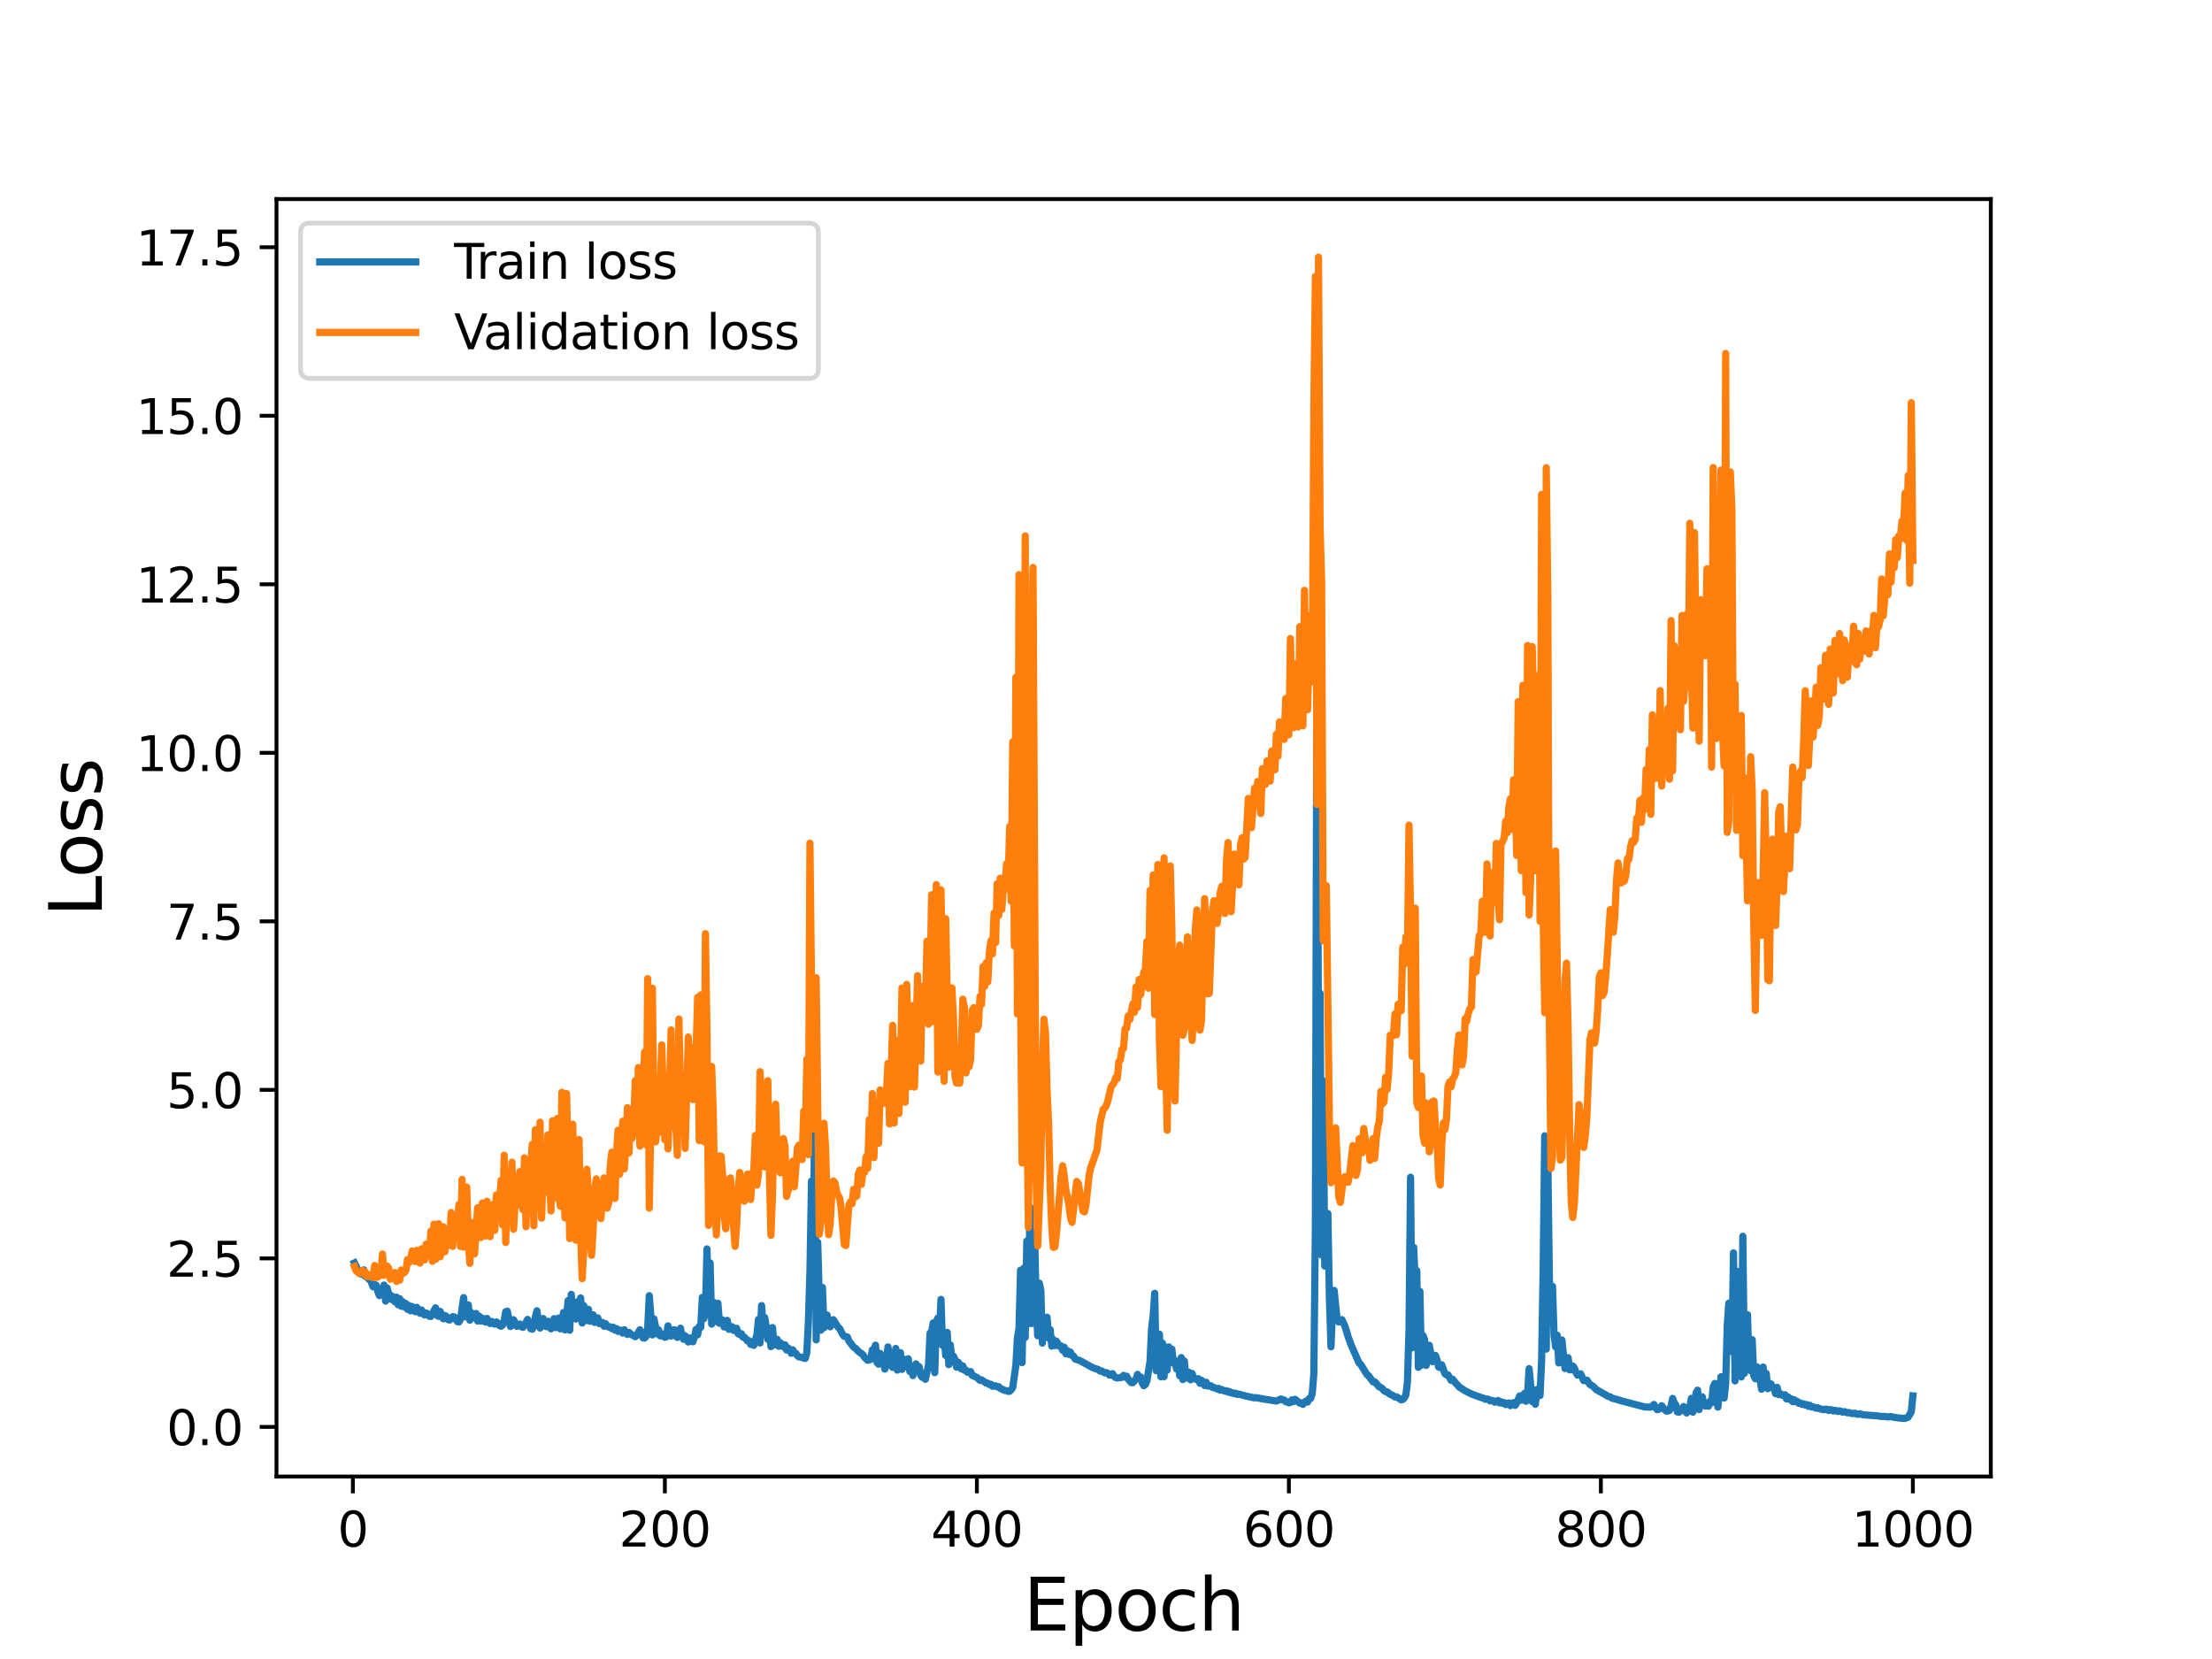 <?xml version="1.0" encoding="utf-8" standalone="no"?>
<!DOCTYPE svg PUBLIC "-//W3C//DTD SVG 1.1//EN"
  "http://www.w3.org/Graphics/SVG/1.1/DTD/svg11.dtd">
<svg height="345.6pt" version="1.1" viewBox="0 0 460.8 345.6" width="460.8pt" xmlns="http://www.w3.org/2000/svg" xmlns:xlink="http://www.w3.org/1999/xlink">
 <defs>
  <style type="text/css">*{stroke-linecap:butt;stroke-linejoin:round;}</style>
 </defs>
 <g id="figure_1">
  <g id="patch_1">
   <path d="M 0 345.6 
L 460.8 345.6 
L 460.8 0 
L 0 0 
z
" style="fill:#ffffff;"/>
  </g>
  <g id="axes_1">
   <g id="patch_2">
    <path d="M 57.6 307.584 
L 414.72 307.584 
L 414.72 41.472 
L 57.6 41.472 
z
" style="fill:#ffffff;"/>
   </g>
   <g id="matplotlib.axis_1">
    <g id="xtick_1">
     <g id="line2d_1">
      <defs>
       <path d="M 0 0 
L 0 3.5 
" id="m5b0c943688" style="stroke:#000000;stroke-width:0.8;"/>
      </defs>
      <g>
       <use style="stroke:#000000;stroke-width:0.8;" x="73.508" xlink:href="#m5b0c943688" y="307.584"/>
      </g>
     </g>
     <g id="text_1">
      <!-- 0 -->
      <g transform="translate(70.326 322.182)scale(0.1 -0.1)">
       <defs>
        <path d="M 2034 4250 
Q 1547 4250 1301 3770 
Q 1056 3291 1056 2328 
Q 1056 1369 1301 889 
Q 1547 409 2034 409 
Q 2525 409 2770 889 
Q 3016 1369 3016 2328 
Q 3016 3291 2770 3770 
Q 2525 4250 2034 4250 
z
M 2034 4750 
Q 2819 4750 3233 4129 
Q 3647 3509 3647 2328 
Q 3647 1150 3233 529 
Q 2819 -91 2034 -91 
Q 1250 -91 836 529 
Q 422 1150 422 2328 
Q 422 3509 836 4129 
Q 1250 4750 2034 4750 
z
" id="DejaVuSans-30" transform="scale(0.016)"/>
       </defs>
       <use xlink:href="#DejaVuSans-30"/>
      </g>
     </g>
    </g>
    <g id="xtick_2">
     <g id="line2d_2">
      <g>
       <use style="stroke:#000000;stroke-width:0.8;" x="138.504" xlink:href="#m5b0c943688" y="307.584"/>
      </g>
     </g>
     <g id="text_2">
      <!-- 200 -->
      <g transform="translate(128.96 322.182)scale(0.1 -0.1)">
       <defs>
        <path d="M 1228 531 
L 3431 531 
L 3431 0 
L 469 0 
L 469 531 
Q 828 903 1448 1529 
Q 2069 2156 2228 2338 
Q 2531 2678 2651 2914 
Q 2772 3150 2772 3378 
Q 2772 3750 2511 3984 
Q 2250 4219 1831 4219 
Q 1534 4219 1204 4116 
Q 875 4013 500 3803 
L 500 4441 
Q 881 4594 1212 4672 
Q 1544 4750 1819 4750 
Q 2544 4750 2975 4387 
Q 3406 4025 3406 3419 
Q 3406 3131 3298 2873 
Q 3191 2616 2906 2266 
Q 2828 2175 2409 1742 
Q 1991 1309 1228 531 
z
" id="DejaVuSans-32" transform="scale(0.016)"/>
       </defs>
       <use xlink:href="#DejaVuSans-32"/>
       <use x="63.623" xlink:href="#DejaVuSans-30"/>
       <use x="127.246" xlink:href="#DejaVuSans-30"/>
      </g>
     </g>
    </g>
    <g id="xtick_3">
     <g id="line2d_3">
      <g>
       <use style="stroke:#000000;stroke-width:0.8;" x="203.5" xlink:href="#m5b0c943688" y="307.584"/>
      </g>
     </g>
     <g id="text_3">
      <!-- 400 -->
      <g transform="translate(193.956 322.182)scale(0.1 -0.1)">
       <defs>
        <path d="M 2419 4116 
L 825 1625 
L 2419 1625 
L 2419 4116 
z
M 2253 4666 
L 3047 4666 
L 3047 1625 
L 3713 1625 
L 3713 1100 
L 3047 1100 
L 3047 0 
L 2419 0 
L 2419 1100 
L 313 1100 
L 313 1709 
L 2253 4666 
z
" id="DejaVuSans-34" transform="scale(0.016)"/>
       </defs>
       <use xlink:href="#DejaVuSans-34"/>
       <use x="63.623" xlink:href="#DejaVuSans-30"/>
       <use x="127.246" xlink:href="#DejaVuSans-30"/>
      </g>
     </g>
    </g>
    <g id="xtick_4">
     <g id="line2d_4">
      <g>
       <use style="stroke:#000000;stroke-width:0.8;" x="268.495" xlink:href="#m5b0c943688" y="307.584"/>
      </g>
     </g>
     <g id="text_4">
      <!-- 600 -->
      <g transform="translate(258.952 322.182)scale(0.1 -0.1)">
       <defs>
        <path d="M 2113 2584 
Q 1688 2584 1439 2293 
Q 1191 2003 1191 1497 
Q 1191 994 1439 701 
Q 1688 409 2113 409 
Q 2538 409 2786 701 
Q 3034 994 3034 1497 
Q 3034 2003 2786 2293 
Q 2538 2584 2113 2584 
z
M 3366 4563 
L 3366 3988 
Q 3128 4100 2886 4159 
Q 2644 4219 2406 4219 
Q 1781 4219 1451 3797 
Q 1122 3375 1075 2522 
Q 1259 2794 1537 2939 
Q 1816 3084 2150 3084 
Q 2853 3084 3261 2657 
Q 3669 2231 3669 1497 
Q 3669 778 3244 343 
Q 2819 -91 2113 -91 
Q 1303 -91 875 529 
Q 447 1150 447 2328 
Q 447 3434 972 4092 
Q 1497 4750 2381 4750 
Q 2619 4750 2861 4703 
Q 3103 4656 3366 4563 
z
" id="DejaVuSans-36" transform="scale(0.016)"/>
       </defs>
       <use xlink:href="#DejaVuSans-36"/>
       <use x="63.623" xlink:href="#DejaVuSans-30"/>
       <use x="127.246" xlink:href="#DejaVuSans-30"/>
      </g>
     </g>
    </g>
    <g id="xtick_5">
     <g id="line2d_5">
      <g>
       <use style="stroke:#000000;stroke-width:0.8;" x="333.491" xlink:href="#m5b0c943688" y="307.584"/>
      </g>
     </g>
     <g id="text_5">
      <!-- 800 -->
      <g transform="translate(323.948 322.182)scale(0.1 -0.1)">
       <defs>
        <path d="M 2034 2216 
Q 1584 2216 1326 1975 
Q 1069 1734 1069 1313 
Q 1069 891 1326 650 
Q 1584 409 2034 409 
Q 2484 409 2743 651 
Q 3003 894 3003 1313 
Q 3003 1734 2745 1975 
Q 2488 2216 2034 2216 
z
M 1403 2484 
Q 997 2584 770 2862 
Q 544 3141 544 3541 
Q 544 4100 942 4425 
Q 1341 4750 2034 4750 
Q 2731 4750 3128 4425 
Q 3525 4100 3525 3541 
Q 3525 3141 3298 2862 
Q 3072 2584 2669 2484 
Q 3125 2378 3379 2068 
Q 3634 1759 3634 1313 
Q 3634 634 3220 271 
Q 2806 -91 2034 -91 
Q 1263 -91 848 271 
Q 434 634 434 1313 
Q 434 1759 690 2068 
Q 947 2378 1403 2484 
z
M 1172 3481 
Q 1172 3119 1398 2916 
Q 1625 2713 2034 2713 
Q 2441 2713 2670 2916 
Q 2900 3119 2900 3481 
Q 2900 3844 2670 4047 
Q 2441 4250 2034 4250 
Q 1625 4250 1398 4047 
Q 1172 3844 1172 3481 
z
" id="DejaVuSans-38" transform="scale(0.016)"/>
       </defs>
       <use xlink:href="#DejaVuSans-38"/>
       <use x="63.623" xlink:href="#DejaVuSans-30"/>
       <use x="127.246" xlink:href="#DejaVuSans-30"/>
      </g>
     </g>
    </g>
    <g id="xtick_6">
     <g id="line2d_6">
      <g>
       <use style="stroke:#000000;stroke-width:0.8;" x="398.487" xlink:href="#m5b0c943688" y="307.584"/>
      </g>
     </g>
     <g id="text_6">
      <!-- 1000 -->
      <g transform="translate(385.762 322.182)scale(0.1 -0.1)">
       <defs>
        <path d="M 794 531 
L 1825 531 
L 1825 4091 
L 703 3866 
L 703 4441 
L 1819 4666 
L 2450 4666 
L 2450 531 
L 3481 531 
L 3481 0 
L 794 0 
L 794 531 
z
" id="DejaVuSans-31" transform="scale(0.016)"/>
       </defs>
       <use xlink:href="#DejaVuSans-31"/>
       <use x="63.623" xlink:href="#DejaVuSans-30"/>
       <use x="127.246" xlink:href="#DejaVuSans-30"/>
       <use x="190.869" xlink:href="#DejaVuSans-30"/>
      </g>
     </g>
    </g>
    <g id="text_7">
     <!-- Epoch -->
     <g transform="translate(213.194 339.66)scale(0.15 -0.15)">
      <defs>
       <path d="M 628 4666 
L 3578 4666 
L 3578 4134 
L 1259 4134 
L 1259 2753 
L 3481 2753 
L 3481 2222 
L 1259 2222 
L 1259 531 
L 3634 531 
L 3634 0 
L 628 0 
L 628 4666 
z
" id="DejaVuSans-45" transform="scale(0.016)"/>
       <path d="M 1159 525 
L 1159 -1331 
L 581 -1331 
L 581 3500 
L 1159 3500 
L 1159 2969 
Q 1341 3281 1617 3432 
Q 1894 3584 2278 3584 
Q 2916 3584 3314 3078 
Q 3713 2572 3713 1747 
Q 3713 922 3314 415 
Q 2916 -91 2278 -91 
Q 1894 -91 1617 61 
Q 1341 213 1159 525 
z
M 3116 1747 
Q 3116 2381 2855 2742 
Q 2594 3103 2138 3103 
Q 1681 3103 1420 2742 
Q 1159 2381 1159 1747 
Q 1159 1113 1420 752 
Q 1681 391 2138 391 
Q 2594 391 2855 752 
Q 3116 1113 3116 1747 
z
" id="DejaVuSans-70" transform="scale(0.016)"/>
       <path d="M 1959 3097 
Q 1497 3097 1228 2736 
Q 959 2375 959 1747 
Q 959 1119 1226 758 
Q 1494 397 1959 397 
Q 2419 397 2687 759 
Q 2956 1122 2956 1747 
Q 2956 2369 2687 2733 
Q 2419 3097 1959 3097 
z
M 1959 3584 
Q 2709 3584 3137 3096 
Q 3566 2609 3566 1747 
Q 3566 888 3137 398 
Q 2709 -91 1959 -91 
Q 1206 -91 779 398 
Q 353 888 353 1747 
Q 353 2609 779 3096 
Q 1206 3584 1959 3584 
z
" id="DejaVuSans-6f" transform="scale(0.016)"/>
       <path d="M 3122 3366 
L 3122 2828 
Q 2878 2963 2633 3030 
Q 2388 3097 2138 3097 
Q 1578 3097 1268 2742 
Q 959 2388 959 1747 
Q 959 1106 1268 751 
Q 1578 397 2138 397 
Q 2388 397 2633 464 
Q 2878 531 3122 666 
L 3122 134 
Q 2881 22 2623 -34 
Q 2366 -91 2075 -91 
Q 1284 -91 818 406 
Q 353 903 353 1747 
Q 353 2603 823 3093 
Q 1294 3584 2113 3584 
Q 2378 3584 2631 3529 
Q 2884 3475 3122 3366 
z
" id="DejaVuSans-63" transform="scale(0.016)"/>
       <path d="M 3513 2113 
L 3513 0 
L 2938 0 
L 2938 2094 
Q 2938 2591 2744 2837 
Q 2550 3084 2163 3084 
Q 1697 3084 1428 2787 
Q 1159 2491 1159 1978 
L 1159 0 
L 581 0 
L 581 4863 
L 1159 4863 
L 1159 2956 
Q 1366 3272 1645 3428 
Q 1925 3584 2291 3584 
Q 2894 3584 3203 3211 
Q 3513 2838 3513 2113 
z
" id="DejaVuSans-68" transform="scale(0.016)"/>
      </defs>
      <use xlink:href="#DejaVuSans-45"/>
      <use x="63.184" xlink:href="#DejaVuSans-70"/>
      <use x="126.66" xlink:href="#DejaVuSans-6f"/>
      <use x="187.842" xlink:href="#DejaVuSans-63"/>
      <use x="242.822" xlink:href="#DejaVuSans-68"/>
     </g>
    </g>
   </g>
   <g id="matplotlib.axis_2">
    <g id="ytick_1">
     <g id="line2d_7">
      <defs>
       <path d="M 0 0 
L -3.5 0 
" id="me8da4067ff" style="stroke:#000000;stroke-width:0.8;"/>
      </defs>
      <g>
       <use style="stroke:#000000;stroke-width:0.8;" x="57.6" xlink:href="#me8da4067ff" y="297.253"/>
      </g>
     </g>
     <g id="text_8">
      <!-- 0.0 -->
      <g transform="translate(34.697 301.052)scale(0.1 -0.1)">
       <defs>
        <path d="M 684 794 
L 1344 794 
L 1344 0 
L 684 0 
L 684 794 
z
" id="DejaVuSans-2e" transform="scale(0.016)"/>
       </defs>
       <use xlink:href="#DejaVuSans-30"/>
       <use x="63.623" xlink:href="#DejaVuSans-2e"/>
       <use x="95.41" xlink:href="#DejaVuSans-30"/>
      </g>
     </g>
    </g>
    <g id="ytick_2">
     <g id="line2d_8">
      <g>
       <use style="stroke:#000000;stroke-width:0.8;" x="57.6" xlink:href="#me8da4067ff" y="262.146"/>
      </g>
     </g>
     <g id="text_9">
      <!-- 2.5 -->
      <g transform="translate(34.697 265.946)scale(0.1 -0.1)">
       <defs>
        <path d="M 691 4666 
L 3169 4666 
L 3169 4134 
L 1269 4134 
L 1269 2991 
Q 1406 3038 1543 3061 
Q 1681 3084 1819 3084 
Q 2600 3084 3056 2656 
Q 3513 2228 3513 1497 
Q 3513 744 3044 326 
Q 2575 -91 1722 -91 
Q 1428 -91 1123 -41 
Q 819 9 494 109 
L 494 744 
Q 775 591 1075 516 
Q 1375 441 1709 441 
Q 2250 441 2565 725 
Q 2881 1009 2881 1497 
Q 2881 1984 2565 2268 
Q 2250 2553 1709 2553 
Q 1456 2553 1204 2497 
Q 953 2441 691 2322 
L 691 4666 
z
" id="DejaVuSans-35" transform="scale(0.016)"/>
       </defs>
       <use xlink:href="#DejaVuSans-32"/>
       <use x="63.623" xlink:href="#DejaVuSans-2e"/>
       <use x="95.41" xlink:href="#DejaVuSans-35"/>
      </g>
     </g>
    </g>
    <g id="ytick_3">
     <g id="line2d_9">
      <g>
       <use style="stroke:#000000;stroke-width:0.8;" x="57.6" xlink:href="#me8da4067ff" y="227.04"/>
      </g>
     </g>
     <g id="text_10">
      <!-- 5.0 -->
      <g transform="translate(34.697 230.839)scale(0.1 -0.1)">
       <use xlink:href="#DejaVuSans-35"/>
       <use x="63.623" xlink:href="#DejaVuSans-2e"/>
       <use x="95.41" xlink:href="#DejaVuSans-30"/>
      </g>
     </g>
    </g>
    <g id="ytick_4">
     <g id="line2d_10">
      <g>
       <use style="stroke:#000000;stroke-width:0.8;" x="57.6" xlink:href="#me8da4067ff" y="191.933"/>
      </g>
     </g>
     <g id="text_11">
      <!-- 7.5 -->
      <g transform="translate(34.697 195.732)scale(0.1 -0.1)">
       <defs>
        <path d="M 525 4666 
L 3525 4666 
L 3525 4397 
L 1831 0 
L 1172 0 
L 2766 4134 
L 525 4134 
L 525 4666 
z
" id="DejaVuSans-37" transform="scale(0.016)"/>
       </defs>
       <use xlink:href="#DejaVuSans-37"/>
       <use x="63.623" xlink:href="#DejaVuSans-2e"/>
       <use x="95.41" xlink:href="#DejaVuSans-35"/>
      </g>
     </g>
    </g>
    <g id="ytick_5">
     <g id="line2d_11">
      <g>
       <use style="stroke:#000000;stroke-width:0.8;" x="57.6" xlink:href="#me8da4067ff" y="156.826"/>
      </g>
     </g>
     <g id="text_12">
      <!-- 10.0 -->
      <g transform="translate(28.334 160.626)scale(0.1 -0.1)">
       <use xlink:href="#DejaVuSans-31"/>
       <use x="63.623" xlink:href="#DejaVuSans-30"/>
       <use x="127.246" xlink:href="#DejaVuSans-2e"/>
       <use x="159.033" xlink:href="#DejaVuSans-30"/>
      </g>
     </g>
    </g>
    <g id="ytick_6">
     <g id="line2d_12">
      <g>
       <use style="stroke:#000000;stroke-width:0.8;" x="57.6" xlink:href="#me8da4067ff" y="121.72"/>
      </g>
     </g>
     <g id="text_13">
      <!-- 12.5 -->
      <g transform="translate(28.334 125.519)scale(0.1 -0.1)">
       <use xlink:href="#DejaVuSans-31"/>
       <use x="63.623" xlink:href="#DejaVuSans-32"/>
       <use x="127.246" xlink:href="#DejaVuSans-2e"/>
       <use x="159.033" xlink:href="#DejaVuSans-35"/>
      </g>
     </g>
    </g>
    <g id="ytick_7">
     <g id="line2d_13">
      <g>
       <use style="stroke:#000000;stroke-width:0.8;" x="57.6" xlink:href="#me8da4067ff" y="86.613"/>
      </g>
     </g>
     <g id="text_14">
      <!-- 15.0 -->
      <g transform="translate(28.334 90.412)scale(0.1 -0.1)">
       <use xlink:href="#DejaVuSans-31"/>
       <use x="63.623" xlink:href="#DejaVuSans-35"/>
       <use x="127.246" xlink:href="#DejaVuSans-2e"/>
       <use x="159.033" xlink:href="#DejaVuSans-30"/>
      </g>
     </g>
    </g>
    <g id="ytick_8">
     <g id="line2d_14">
      <g>
       <use style="stroke:#000000;stroke-width:0.8;" x="57.6" xlink:href="#me8da4067ff" y="51.506"/>
      </g>
     </g>
     <g id="text_15">
      <!-- 17.5 -->
      <g transform="translate(28.334 55.306)scale(0.1 -0.1)">
       <use xlink:href="#DejaVuSans-31"/>
       <use x="63.623" xlink:href="#DejaVuSans-37"/>
       <use x="127.246" xlink:href="#DejaVuSans-2e"/>
       <use x="159.033" xlink:href="#DejaVuSans-35"/>
      </g>
     </g>
    </g>
    <g id="text_16">
     <!-- Loss -->
     <g transform="translate(21.215 190.979)rotate(-90)scale(0.15 -0.15)">
      <defs>
       <path d="M 628 4666 
L 1259 4666 
L 1259 531 
L 3531 531 
L 3531 0 
L 628 0 
L 628 4666 
z
" id="DejaVuSans-4c" transform="scale(0.016)"/>
       <path d="M 2834 3397 
L 2834 2853 
Q 2591 2978 2328 3040 
Q 2066 3103 1784 3103 
Q 1356 3103 1142 2972 
Q 928 2841 928 2578 
Q 928 2378 1081 2264 
Q 1234 2150 1697 2047 
L 1894 2003 
Q 2506 1872 2764 1633 
Q 3022 1394 3022 966 
Q 3022 478 2636 193 
Q 2250 -91 1575 -91 
Q 1294 -91 989 -36 
Q 684 19 347 128 
L 347 722 
Q 666 556 975 473 
Q 1284 391 1588 391 
Q 1994 391 2212 530 
Q 2431 669 2431 922 
Q 2431 1156 2273 1281 
Q 2116 1406 1581 1522 
L 1381 1569 
Q 847 1681 609 1914 
Q 372 2147 372 2553 
Q 372 3047 722 3315 
Q 1072 3584 1716 3584 
Q 2034 3584 2315 3537 
Q 2597 3491 2834 3397 
z
" id="DejaVuSans-73" transform="scale(0.016)"/>
      </defs>
      <use xlink:href="#DejaVuSans-4c"/>
      <use x="53.963" xlink:href="#DejaVuSans-6f"/>
      <use x="115.145" xlink:href="#DejaVuSans-73"/>
      <use x="167.244" xlink:href="#DejaVuSans-73"/>
     </g>
    </g>
   </g>
   <g id="line2d_15">
    <path clip-path="url(#p4fc98dcde6)" d="M 73.833 263.09 
L 74.808 265.069 
L 75.133 265.366 
L 75.458 265.463 
L 75.783 264.54 
L 76.108 265.897 
L 76.433 265.753 
L 76.758 266.429 
L 77.083 266.487 
L 77.732 268.065 
L 78.057 267.583 
L 78.382 267.737 
L 78.707 269.048 
L 79.032 269.893 
L 79.357 269.622 
L 79.682 268.911 
L 80.007 267.703 
L 80.332 271.041 
L 80.657 268.321 
L 80.982 269.659 
L 81.307 269.758 
L 81.632 270.717 
L 81.957 270.143 
L 82.282 271.206 
L 82.607 270.221 
L 82.932 271.797 
L 83.257 270.552 
L 83.582 272.112 
L 83.907 271.174 
L 84.232 272.262 
L 84.557 271.565 
L 84.882 272.749 
L 85.207 271.977 
L 85.532 273.064 
L 85.857 272.174 
L 86.507 273.251 
L 86.832 272.343 
L 87.157 273.164 
L 87.482 273.578 
L 87.807 272.894 
L 88.132 273.63 
L 88.457 273.942 
L 88.782 273.506 
L 89.107 273.73 
L 89.432 274.203 
L 89.757 274.247 
L 90.732 272.448 
L 91.057 274.023 
L 91.382 274.219 
L 91.707 273.188 
L 92.032 274.135 
L 92.357 274.727 
L 92.682 274.039 
L 93.007 274.269 
L 93.331 274.899 
L 93.656 274.984 
L 94.306 274.288 
L 94.631 274.327 
L 95.281 275.315 
L 95.606 275.39 
L 95.931 274.816 
L 96.581 270.32 
L 96.906 274.321 
L 97.231 274.199 
L 97.556 271.842 
L 97.881 275.021 
L 98.206 273.485 
L 98.531 273.704 
L 98.856 274.533 
L 99.181 273.626 
L 99.506 275.2 
L 99.831 274.193 
L 100.156 275.213 
L 100.481 274.61 
L 100.806 274.784 
L 101.131 275.42 
L 101.456 274.659 
L 101.781 275.312 
L 102.106 275.714 
L 102.431 275.275 
L 102.756 275.711 
L 103.081 275.846 
L 103.406 275.385 
L 103.731 275.65 
L 104.056 276.13 
L 104.381 276.279 
L 104.706 276.045 
L 105.031 275.053 
L 105.356 273.244 
L 105.681 273.143 
L 106.331 276.336 
L 106.656 275.342 
L 106.981 274.926 
L 107.306 275.49 
L 107.631 276.292 
L 107.956 275.938 
L 108.281 275.823 
L 108.606 276.379 
L 108.931 276.513 
L 109.255 276.079 
L 109.905 274.859 
L 110.555 276.803 
L 110.88 276.9 
L 111.205 276.295 
L 111.53 274.319 
L 111.855 273.063 
L 112.18 275.709 
L 112.505 276.657 
L 112.83 274.738 
L 113.155 274.668 
L 113.48 275.927 
L 113.805 276.377 
L 114.13 275.231 
L 114.78 276.821 
L 115.43 274.697 
L 115.755 276.566 
L 116.08 276.346 
L 116.405 274.566 
L 116.73 276.819 
L 117.055 275.884 
L 117.38 273.427 
L 117.705 277.05 
L 118.355 270.92 
L 118.68 277.116 
L 119.005 269.64 
L 119.33 273.775 
L 119.655 272.048 
L 119.98 274.771 
L 120.305 271.175 
L 120.63 274.354 
L 120.955 270.384 
L 121.28 275.614 
L 121.605 271.982 
L 121.93 274.56 
L 122.255 275.098 
L 122.58 272.752 
L 122.905 275.248 
L 123.23 275.067 
L 123.555 273.882 
L 123.88 275.489 
L 124.205 275.175 
L 124.53 274.536 
L 124.855 275.731 
L 125.504 275.492 
L 125.829 276.269 
L 126.154 275.738 
L 126.479 276.31 
L 126.804 276.452 
L 127.129 276.401 
L 127.454 276.788 
L 127.779 276.502 
L 128.104 277.086 
L 128.429 276.778 
L 128.754 277.354 
L 129.079 277.079 
L 129.404 277.138 
L 129.729 277.707 
L 130.054 277.011 
L 130.704 277.99 
L 131.029 277.567 
L 131.679 278.095 
L 132.329 278.463 
L 132.654 278.137 
L 133.304 277.013 
L 133.954 278.702 
L 134.279 278.742 
L 134.604 278.398 
L 134.929 276.567 
L 135.254 269.911 
L 135.904 278.094 
L 136.229 274.76 
L 136.879 277.876 
L 137.204 277.031 
L 137.529 278.282 
L 137.854 278.294 
L 138.179 277.897 
L 138.504 278.586 
L 138.829 278.478 
L 139.154 276.209 
L 139.804 278.325 
L 140.129 277.115 
L 140.454 277.003 
L 140.779 278.322 
L 141.103 278.615 
L 141.753 276.691 
L 142.078 278.276 
L 142.403 279.001 
L 142.728 278.272 
L 143.378 279.563 
L 143.703 278.71 
L 144.353 279.513 
L 144.678 278.476 
L 145.003 276.935 
L 145.328 278.063 
L 145.653 276.346 
L 145.978 276.515 
L 146.303 270.268 
L 146.628 274.685 
L 146.953 273.404 
L 147.278 260.174 
L 147.603 272.328 
L 147.928 263.095 
L 148.253 275.838 
L 148.578 271.222 
L 148.903 274.343 
L 149.228 275.334 
L 149.553 271.495 
L 149.878 275.673 
L 150.528 274.972 
L 150.853 276.435 
L 151.178 275.487 
L 151.503 275.068 
L 151.828 276.916 
L 152.478 276.368 
L 152.803 277.14 
L 153.128 277.143 
L 153.453 276.709 
L 153.778 277.859 
L 154.103 278.014 
L 154.428 277.823 
L 154.753 278.551 
L 155.078 278.569 
L 155.728 279.357 
L 156.053 279.297 
L 156.378 280.066 
L 156.703 280.074 
L 157.027 280.265 
L 157.677 278.046 
L 158.002 274.849 
L 158.327 279.774 
L 158.652 271.975 
L 158.977 277.154 
L 159.302 274.456 
L 159.627 276.378 
L 159.952 279.009 
L 160.277 276.808 
L 160.602 280.527 
L 160.927 276.559 
L 161.252 280.179 
L 161.577 279.445 
L 161.902 279.01 
L 162.227 280.452 
L 162.552 279.701 
L 163.202 280.567 
L 163.527 280.147 
L 163.852 281.235 
L 164.177 280.808 
L 164.502 281.196 
L 164.827 281.908 
L 165.152 281.194 
L 165.477 281.838 
L 165.802 281.932 
L 166.127 282.442 
L 166.452 282.672 
L 166.777 282.691 
L 167.427 282.935 
L 167.752 282.987 
L 168.077 281.792 
L 168.402 275.311 
L 168.727 264.983 
L 169.052 246.042 
L 169.377 268.7 
L 169.702 231.672 
L 170.027 279.125 
L 170.352 258.796 
L 170.677 270.895 
L 171.002 277.101 
L 171.327 268.187 
L 171.652 276.59 
L 171.977 274.694 
L 172.302 273.94 
L 172.627 275.897 
L 172.951 276.399 
L 173.276 275.412 
L 173.601 274.921 
L 174.576 276.473 
L 174.901 276.735 
L 175.551 278.005 
L 175.876 278.385 
L 176.526 278.521 
L 176.851 279.381 
L 177.826 280.625 
L 178.151 280.812 
L 178.801 281.503 
L 179.776 282.215 
L 180.101 282.767 
L 180.751 283.374 
L 181.401 283.192 
L 181.726 281.206 
L 182.051 281.257 
L 182.376 280.219 
L 182.701 283.839 
L 183.026 284.189 
L 183.351 281.946 
L 184.001 283.354 
L 184.326 285.207 
L 184.651 284.041 
L 184.976 280.587 
L 185.301 283.141 
L 185.626 284.433 
L 185.951 284.864 
L 186.276 283.241 
L 186.601 280.906 
L 186.926 285.421 
L 187.251 284.268 
L 187.576 281.785 
L 187.901 285.271 
L 188.226 283.111 
L 188.55 284.714 
L 189.2 283.063 
L 189.525 285.7 
L 189.85 284.505 
L 190.175 286.556 
L 190.825 284.116 
L 191.15 285.517 
L 191.475 284.712 
L 191.8 286.489 
L 192.125 286.934 
L 192.45 286.846 
L 192.775 287.334 
L 193.425 284.342 
L 193.75 277.709 
L 194.075 277.412 
L 194.4 275.588 
L 194.725 285.952 
L 195.05 275.338 
L 195.375 274.586 
L 195.7 277.812 
L 196.025 270.69 
L 196.35 280.268 
L 196.675 278.041 
L 197 282.374 
L 197.325 277.569 
L 197.65 284.288 
L 197.975 280.178 
L 198.3 283.267 
L 198.625 282.504 
L 198.95 283.223 
L 199.275 284.817 
L 199.6 283.761 
L 199.925 284.218 
L 200.25 285.135 
L 200.575 284.543 
L 200.9 285.45 
L 201.225 285.408 
L 201.55 285.868 
L 201.875 285.86 
L 202.2 285.721 
L 202.525 286.513 
L 203.5 286.938 
L 204.15 287.549 
L 204.474 287.438 
L 205.449 288.129 
L 205.774 288.136 
L 206.099 288.421 
L 206.424 288.365 
L 206.749 288.78 
L 207.399 288.689 
L 207.724 288.9 
L 208.049 288.853 
L 208.374 289.228 
L 209.024 289.516 
L 209.349 289.667 
L 209.674 289.693 
L 209.999 289.854 
L 210.324 289.817 
L 210.649 289.522 
L 210.974 289.023 
L 211.624 284.414 
L 211.949 278.648 
L 212.274 276.858 
L 212.599 264.617 
L 212.924 283.864 
L 213.249 264.2 
L 213.574 278.607 
L 213.899 258.535 
L 214.224 275.756 
L 214.549 251.42 
L 214.874 275.714 
L 215.199 261.642 
L 215.524 256.824 
L 215.849 271.858 
L 216.174 278.272 
L 216.499 267.297 
L 216.824 268.805 
L 217.149 279.786 
L 217.474 275.864 
L 217.799 278.47 
L 218.124 274.401 
L 218.449 278.717 
L 218.774 276.995 
L 219.099 280.427 
L 219.424 279.057 
L 219.749 280.32 
L 220.074 279.401 
L 220.723 280.485 
L 221.048 280.388 
L 221.373 281.305 
L 221.698 280.652 
L 222.023 282.014 
L 222.348 281.347 
L 222.673 282.148 
L 222.998 281.674 
L 223.323 282.395 
L 223.648 282.511 
L 223.973 283.116 
L 224.948 283.437 
L 225.923 283.957 
L 227.223 284.702 
L 227.873 285.003 
L 228.848 285.326 
L 229.173 285.614 
L 229.498 285.592 
L 230.148 286.001 
L 230.473 285.939 
L 230.798 286.096 
L 231.123 286.464 
L 231.448 286.431 
L 231.773 286.15 
L 232.098 286.709 
L 232.423 286.987 
L 232.748 287.062 
L 233.723 286.926 
L 234.048 286.52 
L 234.373 286.874 
L 234.698 286.681 
L 235.023 287.298 
L 235.673 288.031 
L 235.998 288.028 
L 236.647 287.297 
L 236.972 286.31 
L 237.297 286.88 
L 237.622 286.859 
L 237.947 288.084 
L 238.272 288.663 
L 238.597 288.42 
L 238.922 287.689 
L 239.572 283.604 
L 239.897 276.761 
L 240.222 274.084 
L 240.547 269.419 
L 240.872 285.55 
L 241.522 277.93 
L 241.847 286.812 
L 242.172 279.794 
L 242.497 286.792 
L 242.822 280.646 
L 243.147 285.427 
L 243.472 280.58 
L 243.797 283.808 
L 244.122 281.06 
L 244.447 283.927 
L 244.772 283.398 
L 245.097 285.188 
L 245.422 283.795 
L 245.747 286.6 
L 246.072 282.812 
L 246.397 287.388 
L 246.722 283.529 
L 247.047 287.085 
L 247.372 286.236 
L 247.697 285.875 
L 248.022 287.446 
L 248.347 286.122 
L 248.672 287.202 
L 248.997 287.159 
L 249.322 287.435 
L 249.647 287.214 
L 249.972 288.169 
L 250.297 287.541 
L 250.622 287.852 
L 250.947 288.626 
L 251.272 287.945 
L 251.597 288.747 
L 252.246 288.674 
L 252.571 289.026 
L 252.896 289.03 
L 253.546 289.356 
L 253.871 289.227 
L 254.196 289.61 
L 254.521 289.468 
L 255.171 289.814 
L 255.496 289.703 
L 255.821 290.005 
L 256.146 289.898 
L 256.471 290.172 
L 256.796 290.141 
L 257.121 290.338 
L 257.446 290.244 
L 257.771 290.5 
L 258.096 290.426 
L 259.396 290.786 
L 260.696 291.072 
L 261.346 291.205 
L 261.671 291.153 
L 263.296 291.464 
L 264.596 291.658 
L 265.896 291.867 
L 266.871 291.433 
L 267.196 291.63 
L 267.521 291.637 
L 267.846 292.006 
L 268.17 292.033 
L 268.495 292.238 
L 268.82 292.161 
L 269.145 291.615 
L 269.47 291.959 
L 269.795 291.507 
L 270.77 292.313 
L 271.095 292.241 
L 271.42 292.559 
L 271.745 292.118 
L 272.07 291.872 
L 272.395 292.074 
L 272.72 291.351 
L 273.045 291.319 
L 273.37 290.235 
L 273.695 286.212 
L 274.02 255.633 
L 274.345 131.94 
L 274.67 222.708 
L 274.995 206.905 
L 275.32 261.446 
L 275.645 225.181 
L 275.97 263.747 
L 276.295 259.882 
L 276.62 252.79 
L 276.945 270.667 
L 277.27 280.563 
L 277.595 272.837 
L 277.92 268.813 
L 278.57 275.043 
L 278.895 275.399 
L 279.545 274.896 
L 280.195 276.308 
L 280.845 278.471 
L 281.495 280.257 
L 283.12 283.951 
L 283.445 284.199 
L 284.744 286.326 
L 285.069 286.564 
L 286.044 287.868 
L 286.369 287.851 
L 287.344 288.933 
L 287.669 289.035 
L 287.994 289.286 
L 288.319 289.716 
L 288.644 289.91 
L 288.969 289.955 
L 289.619 290.492 
L 289.944 290.587 
L 290.594 291.009 
L 290.919 290.976 
L 291.569 291.391 
L 291.894 291.612 
L 292.219 291.534 
L 292.544 291.198 
L 292.869 290.559 
L 293.194 287.895 
L 293.519 277.147 
L 293.844 245.241 
L 294.169 280.768 
L 294.494 259.86 
L 294.819 267.19 
L 295.144 264.708 
L 295.469 284.844 
L 295.794 269.016 
L 296.119 284.392 
L 296.444 278.216 
L 296.769 279.042 
L 297.094 284.445 
L 297.744 280.248 
L 298.394 283.655 
L 298.719 283.211 
L 299.044 282.371 
L 299.369 283.313 
L 299.693 284.785 
L 300.018 284.885 
L 300.343 284.314 
L 300.993 286.153 
L 301.318 286.411 
L 301.643 286.398 
L 302.293 287.552 
L 302.618 287.325 
L 303.268 288.169 
L 303.593 288.455 
L 303.918 288.897 
L 305.218 289.737 
L 306.518 290.382 
L 307.168 290.636 
L 308.143 290.987 
L 309.118 291.302 
L 309.443 291.511 
L 309.768 291.437 
L 310.093 291.494 
L 310.418 291.826 
L 310.743 291.733 
L 311.068 291.809 
L 311.393 292.108 
L 312.043 291.747 
L 312.368 292.255 
L 312.693 292.002 
L 313.018 292.322 
L 313.343 292.176 
L 313.668 292.61 
L 314.318 292.26 
L 314.643 292.817 
L 314.968 292.351 
L 315.293 292.195 
L 315.617 292.776 
L 315.942 292.296 
L 316.592 290.783 
L 316.917 291.685 
L 317.242 291.442 
L 317.567 290.285 
L 317.892 291.908 
L 318.217 290.46 
L 318.542 285.12 
L 319.192 291.982 
L 319.517 289.509 
L 319.842 292.542 
L 320.167 289.889 
L 320.492 289.303 
L 320.817 290.718 
L 321.142 283.458 
L 321.467 264.601 
L 321.792 236.607 
L 322.117 281.046 
L 322.442 242.086 
L 322.767 266.735 
L 323.092 271.882 
L 323.417 267.969 
L 323.742 278.25 
L 324.067 280.595 
L 324.392 278.144 
L 324.717 283.924 
L 325.042 282.282 
L 325.367 279.135 
L 326.017 285.093 
L 326.342 283.008 
L 326.667 282.84 
L 326.992 285.363 
L 327.317 285.336 
L 327.642 284.563 
L 327.967 284.95 
L 328.292 285.883 
L 328.617 286.458 
L 329.267 286.194 
L 329.917 287.618 
L 330.567 287.502 
L 331.217 288.422 
L 331.866 288.787 
L 332.516 289.459 
L 335.116 290.936 
L 335.441 290.98 
L 335.766 291.245 
L 337.066 291.599 
L 337.716 291.805 
L 342.591 293.09 
L 343.566 293.127 
L 343.891 293.124 
L 344.216 292.927 
L 344.541 292.576 
L 345.191 293.65 
L 345.516 293.594 
L 345.841 293.408 
L 346.166 292.845 
L 346.816 293.698 
L 347.141 293.972 
L 347.465 293.942 
L 347.79 293.799 
L 348.115 292.885 
L 348.44 291.313 
L 348.765 292.242 
L 349.09 292.653 
L 349.415 294.132 
L 349.74 294.189 
L 350.39 293.642 
L 350.715 293.001 
L 351.04 293.91 
L 351.365 294.343 
L 351.69 293.878 
L 352.015 293.127 
L 352.34 291.305 
L 352.665 294.184 
L 352.99 293.122 
L 353.315 290.178 
L 353.64 289.6 
L 353.965 293.641 
L 354.29 291.492 
L 354.615 290.99 
L 354.94 292.529 
L 355.265 292.923 
L 355.59 292.632 
L 355.915 292.949 
L 356.24 291.895 
L 356.565 292.224 
L 356.89 288.932 
L 357.215 288.202 
L 357.54 289.787 
L 357.865 293.122 
L 358.515 286.81 
L 358.84 288.647 
L 359.165 291.239 
L 359.49 288.231 
L 359.815 276.186 
L 360.14 271.48 
L 360.465 281.54 
L 360.79 281.265 
L 361.115 260.993 
L 361.44 287.676 
L 361.765 264.813 
L 362.09 274.728 
L 362.415 271.46 
L 362.74 286.854 
L 363.065 257.541 
L 363.389 286.097 
L 363.714 278.312 
L 364.039 273.875 
L 364.364 285.011 
L 364.689 285.545 
L 365.014 279.073 
L 365.339 286.6 
L 365.664 287.222 
L 365.989 284.729 
L 366.314 285.101 
L 366.964 289.399 
L 367.289 284.775 
L 367.614 287.884 
L 367.939 286.108 
L 368.264 289.292 
L 368.589 288.538 
L 368.914 288.288 
L 369.239 288.944 
L 369.564 289.224 
L 369.889 290.325 
L 370.214 289.006 
L 370.539 290.525 
L 370.864 290.288 
L 371.189 290.611 
L 371.514 290.712 
L 371.839 290.548 
L 372.164 291.421 
L 372.489 291.003 
L 372.814 291.55 
L 373.139 291.394 
L 373.464 291.998 
L 373.789 291.612 
L 374.114 292.044 
L 374.439 291.971 
L 374.764 292.346 
L 375.089 292.286 
L 375.414 292.573 
L 375.739 292.449 
L 376.064 292.706 
L 376.389 292.595 
L 376.714 292.96 
L 377.039 292.747 
L 377.364 293.098 
L 377.689 293.066 
L 378.339 293.358 
L 378.664 293.24 
L 378.989 293.448 
L 379.963 293.678 
L 380.288 293.556 
L 380.613 293.577 
L 380.938 293.827 
L 381.263 293.65 
L 381.588 293.721 
L 381.913 293.937 
L 382.238 293.783 
L 382.888 294.041 
L 383.213 293.887 
L 383.863 294.171 
L 384.188 294.057 
L 384.838 294.31 
L 385.163 294.254 
L 385.813 294.479 
L 386.463 294.399 
L 386.788 294.583 
L 387.113 294.621 
L 387.438 294.503 
L 388.088 294.723 
L 391.338 294.972 
L 391.663 295.063 
L 392.638 295.07 
L 393.288 295.183 
L 393.938 295.083 
L 394.588 295.262 
L 395.887 295.428 
L 396.862 295.488 
L 397.512 295.204 
L 398.162 294.055 
L 398.487 290.786 
L 398.487 290.786 
" style="fill:none;stroke:#1f77b4;stroke-linecap:square;stroke-width:1.5;"/>
   </g>
   <g id="line2d_16">
    <path clip-path="url(#p4fc98dcde6)" d="M 73.833 263.835 
L 74.158 264.695 
L 74.808 265.266 
L 75.133 265.183 
L 75.458 264.652 
L 75.783 265.388 
L 76.108 264.958 
L 76.433 265.934 
L 76.758 265.978 
L 77.083 265.541 
L 77.732 266.149 
L 78.057 263.618 
L 78.382 266.108 
L 78.707 266.029 
L 79.032 264.575 
L 79.357 265.662 
L 79.682 261.238 
L 80.007 265.673 
L 80.332 265.27 
L 80.657 263.748 
L 80.982 264.197 
L 81.307 266.481 
L 81.632 266.28 
L 81.957 266.286 
L 82.282 265.091 
L 82.607 266.952 
L 82.932 266.397 
L 83.257 266.694 
L 83.582 264.566 
L 83.907 265.274 
L 84.232 265.111 
L 84.557 264.652 
L 84.882 262.401 
L 85.207 262.995 
L 85.532 262.524 
L 85.857 260.598 
L 86.182 261.452 
L 86.507 262.807 
L 86.832 260.476 
L 87.157 261.115 
L 87.482 263.14 
L 87.807 260.146 
L 88.132 260.407 
L 88.457 262.458 
L 88.782 259.179 
L 89.107 261.59 
L 89.432 261.466 
L 89.757 256.484 
L 90.082 262.754 
L 90.407 255.012 
L 90.732 262.349 
L 91.057 261.935 
L 91.382 254.939 
L 91.707 261.804 
L 92.032 260.185 
L 92.357 255.579 
L 92.682 260.783 
L 93.007 256.932 
L 93.331 256.832 
L 93.656 259.415 
L 93.981 252.603 
L 94.306 259.636 
L 94.631 254.145 
L 94.956 256.246 
L 95.281 255.012 
L 95.606 250.921 
L 95.931 259.662 
L 96.256 245.695 
L 96.581 259.8 
L 96.906 259.205 
L 97.231 247.286 
L 97.556 258.69 
L 97.881 263.173 
L 98.206 254.664 
L 98.531 255.794 
L 98.856 261.199 
L 99.506 251.59 
L 100.156 257.814 
L 100.481 250.613 
L 100.806 252.839 
L 101.131 257.478 
L 101.456 250.235 
L 101.781 252.736 
L 102.106 257.613 
L 102.431 251.995 
L 102.756 250.909 
L 103.081 256.3 
L 103.406 248.927 
L 103.731 253.493 
L 104.056 250.415 
L 104.381 245.901 
L 104.706 255.187 
L 105.031 240.657 
L 105.356 258.839 
L 105.681 244.179 
L 106.331 252.466 
L 106.656 242.098 
L 106.981 256.079 
L 107.631 245.204 
L 107.956 250.981 
L 108.281 244.07 
L 108.606 244.829 
L 108.931 251.99 
L 109.255 241.202 
L 109.58 255.552 
L 109.905 242.377 
L 110.23 246.383 
L 110.555 243.207 
L 110.88 238.404 
L 111.205 255.36 
L 111.53 235.339 
L 111.855 251.669 
L 112.18 245.776 
L 112.505 233.766 
L 112.83 253.769 
L 113.155 243.26 
L 113.48 240.428 
L 113.805 248.335 
L 114.13 236.422 
L 114.78 252.266 
L 115.105 233.469 
L 115.43 249.25 
L 115.755 249.518 
L 116.08 233.01 
L 116.405 249.092 
L 116.73 251.28 
L 117.055 227.549 
L 117.38 247.563 
L 117.705 253.716 
L 118.03 227.817 
L 118.68 258.024 
L 119.005 236.704 
L 119.33 234.191 
L 119.655 257.516 
L 119.98 258.361 
L 120.305 239.794 
L 120.63 237.389 
L 120.955 256.963 
L 121.28 266.374 
L 121.605 260.509 
L 121.93 245.642 
L 122.255 243.576 
L 122.58 248.324 
L 122.905 257.772 
L 123.23 261.515 
L 123.555 256.244 
L 123.88 248.182 
L 124.205 245.583 
L 124.53 247.631 
L 124.855 252.828 
L 125.179 253.855 
L 125.829 245.372 
L 126.154 246.767 
L 126.479 251.676 
L 126.804 250.55 
L 127.129 242.833 
L 127.454 240.016 
L 127.779 247.517 
L 128.104 249.666 
L 128.429 240.305 
L 128.754 235.443 
L 129.079 244.615 
L 129.404 241.594 
L 129.729 233.561 
L 130.054 243.49 
L 130.379 239.161 
L 130.704 230.757 
L 131.029 240.17 
L 131.354 233.065 
L 131.679 237.131 
L 132.004 234.241 
L 132.329 225.126 
L 132.654 235.954 
L 132.979 222.387 
L 133.304 238.755 
L 133.629 228.123 
L 133.954 227.263 
L 134.279 219.14 
L 134.604 238.491 
L 134.929 203.868 
L 135.254 251.68 
L 135.579 234.067 
L 135.904 205.865 
L 136.229 234.765 
L 136.554 237.891 
L 136.879 235.632 
L 137.204 235.938 
L 137.854 217.669 
L 138.504 237.451 
L 138.829 225.048 
L 139.154 239.342 
L 139.804 214.542 
L 140.129 234.794 
L 140.454 227.954 
L 141.103 240.681 
L 141.428 212.272 
L 141.753 227.529 
L 142.078 228.708 
L 142.403 226.858 
L 142.728 239.237 
L 143.378 216.037 
L 143.703 224.523 
L 144.028 223.268 
L 144.353 229.069 
L 144.678 218.112 
L 145.003 219.198 
L 145.328 207.773 
L 145.653 237.61 
L 145.978 207.266 
L 146.303 230.526 
L 146.628 237.85 
L 146.953 194.487 
L 147.278 214.997 
L 147.603 255.276 
L 147.928 242.179 
L 148.253 222.143 
L 148.578 231.546 
L 148.903 249.606 
L 149.228 257.262 
L 149.878 240.798 
L 150.203 240.848 
L 150.528 244.592 
L 150.853 253.398 
L 151.178 255.979 
L 151.828 245.683 
L 152.153 245.373 
L 152.478 249.124 
L 152.803 255.559 
L 153.128 259.642 
L 153.453 255.331 
L 153.778 247.793 
L 154.103 244.251 
L 154.428 245.979 
L 154.753 249.296 
L 155.078 250.228 
L 155.728 244.58 
L 156.053 248.052 
L 156.378 249.882 
L 156.703 244.491 
L 157.027 243.841 
L 157.352 236.535 
L 157.677 246.873 
L 158.002 244.499 
L 158.327 223.261 
L 159.302 243.097 
L 159.627 228.676 
L 159.952 225.127 
L 160.277 244.661 
L 160.602 257.339 
L 160.927 248.862 
L 161.252 234.007 
L 161.577 230.008 
L 161.902 240.636 
L 162.552 244.32 
L 162.877 244.222 
L 163.202 237.184 
L 163.527 238.901 
L 163.852 249.25 
L 164.502 246.764 
L 165.152 241.887 
L 165.477 247.217 
L 166.127 239.069 
L 166.452 238.542 
L 166.777 238.853 
L 167.102 241.555 
L 167.427 231.473 
L 167.752 237.671 
L 168.077 220.663 
L 168.402 240.536 
L 168.727 175.652 
L 169.377 235.196 
L 169.702 229.191 
L 170.027 203.686 
L 170.677 257.113 
L 171.002 254.508 
L 171.652 233.992 
L 171.977 238.929 
L 172.302 250.367 
L 172.627 257.21 
L 172.951 254.886 
L 173.276 248.801 
L 173.601 246.016 
L 173.926 246.37 
L 174.251 248.137 
L 174.576 249.022 
L 174.901 249.517 
L 175.226 251.623 
L 175.876 259.276 
L 176.201 259.472 
L 176.851 251.006 
L 177.176 250.346 
L 177.501 250.738 
L 177.826 247.742 
L 178.151 249.367 
L 178.476 249.171 
L 178.801 244.564 
L 179.126 243.725 
L 179.451 246.715 
L 179.776 243.879 
L 180.101 244.23 
L 180.426 240.996 
L 180.751 243.377 
L 181.076 233.225 
L 181.401 240.477 
L 181.726 227.824 
L 182.051 241.166 
L 182.376 230.545 
L 182.701 229.535 
L 183.026 238.171 
L 183.351 227.049 
L 183.676 230.011 
L 184.001 229.375 
L 184.326 229.736 
L 184.651 228.034 
L 184.976 221.537 
L 185.301 234.147 
L 185.951 213.606 
L 186.276 233.929 
L 186.601 220.527 
L 186.926 216.736 
L 187.251 231.968 
L 187.576 224.165 
L 187.901 205.818 
L 188.226 228.232 
L 188.55 229.614 
L 188.875 205.061 
L 189.525 226.399 
L 189.85 214.894 
L 190.175 209.486 
L 190.5 226.453 
L 191.15 203.24 
L 191.475 220.091 
L 191.8 221.037 
L 192.125 205.505 
L 192.775 210.728 
L 193.1 196.067 
L 193.425 213.357 
L 193.75 204.184 
L 194.075 186.391 
L 194.4 212.838 
L 194.725 205.761 
L 195.05 184.284 
L 195.375 223.322 
L 195.7 210.166 
L 196.025 185.373 
L 196.675 225.259 
L 197 191.366 
L 197.65 222.305 
L 197.975 218.22 
L 198.3 205.794 
L 198.625 212.168 
L 198.95 224.337 
L 199.275 225.636 
L 199.6 223.953 
L 199.925 225.656 
L 200.25 219.36 
L 200.575 208.142 
L 200.9 209.897 
L 201.225 223.515 
L 201.55 221.275 
L 201.875 222.203 
L 202.2 220.598 
L 202.525 210.425 
L 202.85 209.921 
L 203.175 210.864 
L 203.5 214.422 
L 203.825 213.635 
L 204.15 207.592 
L 204.474 209.226 
L 204.799 201.368 
L 205.124 205.503 
L 205.449 200.57 
L 205.774 204.533 
L 206.099 198.317 
L 206.424 195.978 
L 206.749 198.72 
L 207.074 190.212 
L 207.399 196.345 
L 207.724 184.108 
L 208.049 190.717 
L 208.374 182.949 
L 208.699 189.444 
L 209.024 184.795 
L 209.349 185.331 
L 209.674 179.945 
L 209.999 184.515 
L 210.324 172.165 
L 210.649 187.735 
L 210.974 154.532 
L 211.299 197.074 
L 211.624 141.108 
L 211.949 211.221 
L 212.274 119.713 
L 212.599 207.618 
L 212.924 242.265 
L 213.574 111.636 
L 213.899 227.081 
L 214.224 255.716 
L 214.549 229.106 
L 214.874 138.187 
L 215.199 118.212 
L 215.849 245.51 
L 216.174 259.552 
L 216.824 243.265 
L 217.149 221.789 
L 217.474 212.324 
L 217.799 215.334 
L 218.124 227.028 
L 218.449 234.206 
L 218.774 247.311 
L 219.099 255.619 
L 219.424 259.844 
L 219.749 259.763 
L 220.074 257.067 
L 221.048 244.923 
L 221.373 242.86 
L 221.698 244.821 
L 222.023 247.917 
L 222.348 249.252 
L 222.673 251.092 
L 222.998 253.63 
L 223.323 254.634 
L 224.298 246.113 
L 224.623 246.553 
L 225.598 252.278 
L 225.923 252.457 
L 226.248 250.801 
L 226.898 244.735 
L 227.223 243.242 
L 228.523 239.571 
L 229.173 233.869 
L 229.823 231.067 
L 230.148 230.862 
L 230.473 230.302 
L 230.798 229.291 
L 231.448 226.413 
L 232.098 225.549 
L 232.423 224.487 
L 232.748 224.71 
L 233.073 221.173 
L 233.398 220.761 
L 233.723 218.591 
L 234.048 218.4 
L 234.373 214.299 
L 234.698 214.191 
L 235.023 211.607 
L 235.348 212.396 
L 235.998 209.119 
L 236.322 210.863 
L 236.647 205.615 
L 236.972 209.857 
L 237.297 204.048 
L 237.622 207.199 
L 238.272 202.505 
L 238.597 202.063 
L 238.922 196.114 
L 239.247 205.87 
L 239.572 185.487 
L 239.897 199.022 
L 240.222 182.269 
L 240.547 211.346 
L 240.872 201.583 
L 241.197 180.099 
L 241.522 216.512 
L 241.847 226.355 
L 242.172 191.198 
L 242.497 178.719 
L 242.822 221.517 
L 243.147 235.454 
L 243.797 180.397 
L 244.122 193.638 
L 244.447 221.754 
L 244.772 229.375 
L 245.422 200.898 
L 245.747 196.884 
L 246.072 209.817 
L 246.397 215.664 
L 246.722 214.367 
L 247.372 195.15 
L 248.347 216.746 
L 248.672 209.825 
L 248.997 193.712 
L 249.322 189.551 
L 249.972 214.595 
L 250.297 212.575 
L 250.947 187.209 
L 251.272 194.945 
L 251.597 207.029 
L 251.922 206.954 
L 252.571 189.84 
L 252.896 187.619 
L 253.546 192.364 
L 253.871 189.63 
L 254.196 185.832 
L 254.521 184.626 
L 255.171 190.296 
L 255.496 179.346 
L 255.821 175.524 
L 256.146 185.285 
L 256.471 189.922 
L 257.121 177.925 
L 257.771 183.799 
L 258.096 184.333 
L 258.421 176.056 
L 258.746 174.515 
L 259.071 178.969 
L 259.396 178.544 
L 260.046 166.328 
L 260.696 172.43 
L 261.346 164.183 
L 261.671 167.63 
L 261.996 162.795 
L 262.321 164.648 
L 262.646 169.475 
L 262.971 160.137 
L 263.296 161.075 
L 263.621 163.388 
L 263.946 158.506 
L 264.271 159.538 
L 264.596 162.723 
L 264.921 156.436 
L 265.246 159.308 
L 265.571 160.381 
L 265.896 152.967 
L 266.221 157.552 
L 266.546 150.389 
L 266.871 154.002 
L 267.196 151.125 
L 267.521 154.023 
L 267.846 145.5 
L 268.17 152.935 
L 268.495 153.063 
L 268.82 133.018 
L 269.145 149.262 
L 269.47 151.586 
L 269.795 138.282 
L 270.12 141.303 
L 270.445 151.434 
L 270.77 130.54 
L 271.095 137.439 
L 271.42 151.202 
L 271.745 122.982 
L 272.07 142.398 
L 272.395 147.873 
L 272.72 135.962 
L 273.045 128.137 
L 273.37 142.036 
L 273.695 85.039 
L 274.02 57.574 
L 274.345 167.567 
L 274.67 53.568 
L 274.995 109.668 
L 275.32 121.095 
L 275.645 195.975 
L 275.97 191.131 
L 276.295 184.503 
L 276.945 233.886 
L 277.27 246.392 
L 277.595 244.774 
L 277.92 237.99 
L 278.245 234.962 
L 278.895 249.351 
L 279.22 250.471 
L 279.87 245.37 
L 280.195 245.103 
L 280.52 246.211 
L 280.845 246.293 
L 281.17 244.439 
L 281.82 238.658 
L 282.145 240.341 
L 282.47 244.863 
L 282.795 243.617 
L 283.12 237.266 
L 283.445 237.089 
L 283.769 240.129 
L 284.094 235.092 
L 284.744 239.646 
L 285.069 238.299 
L 285.394 241.718 
L 285.719 240.281 
L 286.044 237.185 
L 286.369 241.324 
L 286.694 237.136 
L 287.019 234.804 
L 287.344 233.516 
L 287.669 227.348 
L 287.994 229.954 
L 288.319 229.539 
L 288.644 224.422 
L 288.969 226.917 
L 289.294 223.299 
L 289.619 215.624 
L 290.269 215.734 
L 290.594 211.213 
L 290.919 215.565 
L 291.244 209.235 
L 291.569 209.659 
L 291.894 210.555 
L 292.219 197.323 
L 292.544 200.865 
L 292.869 195.191 
L 293.194 199.508 
L 293.519 171.891 
L 293.844 190.34 
L 294.169 220.037 
L 294.494 207.496 
L 294.819 189.189 
L 295.144 229.664 
L 295.469 230.724 
L 295.794 225.316 
L 296.119 224.16 
L 296.444 236.436 
L 296.769 238.147 
L 297.094 229.76 
L 297.419 231.025 
L 297.744 239.955 
L 298.069 238.098 
L 298.394 229.468 
L 298.719 229.365 
L 299.044 235.01 
L 299.369 237.441 
L 299.693 245.473 
L 300.018 246.867 
L 300.343 238.422 
L 300.668 233.948 
L 300.993 235.309 
L 301.318 233.292 
L 301.643 226.314 
L 301.968 225.393 
L 302.293 226.398 
L 302.618 224.747 
L 302.943 224.356 
L 303.268 223.461 
L 303.593 218.627 
L 303.918 215.616 
L 304.568 221.831 
L 304.893 220.035 
L 305.218 212.208 
L 305.543 212.768 
L 305.868 211.084 
L 306.193 210.132 
L 306.518 209.805 
L 306.843 199.903 
L 307.168 202.626 
L 307.493 202.441 
L 308.143 194.908 
L 308.468 194.591 
L 308.793 187.744 
L 309.443 194.218 
L 309.768 179.958 
L 310.418 194.974 
L 310.743 181.826 
L 311.068 183.464 
L 311.393 188.013 
L 311.718 175.706 
L 312.043 186.03 
L 312.368 191.599 
L 312.693 175.861 
L 313.343 174.633 
L 313.668 171.065 
L 313.993 173.461 
L 314.318 168.141 
L 314.643 166.404 
L 314.968 172.75 
L 315.293 162.445 
L 315.617 162.37 
L 315.942 178.187 
L 316.267 146.175 
L 316.917 181.379 
L 317.242 142.761 
L 317.892 185.96 
L 318.217 134.467 
L 318.542 190.619 
L 318.867 183.145 
L 319.192 134.698 
L 319.517 150.777 
L 319.842 181.41 
L 320.167 150.763 
L 320.492 140.643 
L 320.817 191.915 
L 321.142 103.006 
L 321.467 190.591 
L 321.792 210.975 
L 322.117 97.427 
L 322.442 124.755 
L 322.767 212.571 
L 323.092 243.413 
L 323.417 240.898 
L 324.067 177.283 
L 324.392 199.694 
L 324.717 230.439 
L 325.042 241.683 
L 325.367 241.115 
L 325.692 226.596 
L 326.017 204.277 
L 326.342 200.64 
L 326.667 214.124 
L 326.992 236.324 
L 327.317 250.486 
L 327.642 253.624 
L 327.967 250.696 
L 328.942 230.104 
L 329.267 232.469 
L 329.592 237.4 
L 329.917 239.036 
L 330.242 236.594 
L 330.567 232.848 
L 331.217 216.56 
L 331.541 215.143 
L 331.866 216.902 
L 332.191 217.286 
L 332.516 214.843 
L 332.841 210.115 
L 333.166 203.453 
L 333.491 202.659 
L 333.816 207.4 
L 334.141 206.824 
L 334.466 203.737 
L 334.791 199.544 
L 335.441 189.492 
L 336.091 194.183 
L 336.416 190.582 
L 336.741 183.425 
L 337.066 179.758 
L 337.391 182.372 
L 337.716 183.936 
L 338.041 182.678 
L 338.366 183.562 
L 338.691 182.384 
L 339.016 178.869 
L 339.341 178.997 
L 339.666 176.476 
L 339.991 175.139 
L 340.316 175.459 
L 340.641 174.904 
L 340.966 170.422 
L 341.291 171.274 
L 341.616 166.73 
L 341.941 171.299 
L 342.266 166.247 
L 342.591 168.636 
L 342.916 160.315 
L 343.241 166.857 
L 343.566 156.155 
L 343.891 169.65 
L 344.216 148.918 
L 344.541 162.24 
L 344.866 153.458 
L 345.191 150.534 
L 345.516 162.16 
L 345.841 143.861 
L 346.166 163.755 
L 346.491 156.304 
L 346.816 159.263 
L 347.141 157.475 
L 347.465 147.525 
L 347.79 162.325 
L 348.115 129.263 
L 348.44 160.576 
L 348.765 134.52 
L 349.09 150.142 
L 349.415 145.073 
L 349.74 135.43 
L 350.065 152.024 
L 350.39 128.209 
L 350.715 146.114 
L 351.04 141.555 
L 351.365 127.944 
L 351.69 143.135 
L 352.015 109.005 
L 352.34 139.355 
L 352.665 151.67 
L 352.99 110.932 
L 353.315 134.797 
L 353.64 139.987 
L 353.965 154.402 
L 354.29 124.93 
L 354.615 126.011 
L 354.94 136.22 
L 355.265 136.586 
L 355.59 118.5 
L 355.915 128.528 
L 356.24 118.475 
L 356.565 159.795 
L 356.89 97.404 
L 357.215 144.933 
L 357.54 153.851 
L 357.865 130.449 
L 358.19 119.694 
L 358.515 97.922 
L 358.84 152.497 
L 359.165 159.585 
L 359.49 73.626 
L 359.815 173.398 
L 360.14 171.055 
L 360.465 98.311 
L 360.79 106.362 
L 361.115 164.647 
L 361.44 142.536 
L 361.765 172.988 
L 362.09 158.535 
L 362.415 149.495 
L 362.74 149.037 
L 363.065 178.242 
L 363.389 162.006 
L 363.714 172.51 
L 364.039 187.668 
L 364.364 184.913 
L 364.689 157.635 
L 365.014 164.567 
L 365.339 192.4 
L 365.664 210.496 
L 365.989 190.792 
L 366.314 183.884 
L 366.964 194.839 
L 367.289 182.632 
L 367.614 165.131 
L 367.939 180.654 
L 368.264 204.125 
L 368.589 204.323 
L 368.914 180.461 
L 369.239 174.816 
L 369.889 192.78 
L 370.214 183.953 
L 370.539 169.186 
L 370.864 168.059 
L 371.189 180.426 
L 371.514 185.735 
L 372.164 174.173 
L 372.489 178.875 
L 372.814 180.967 
L 373.464 159.8 
L 373.789 163.582 
L 374.114 172.884 
L 374.439 171.803 
L 374.764 161.639 
L 375.089 160.631 
L 375.414 162 
L 375.739 154.334 
L 376.064 143.893 
L 376.389 149.938 
L 376.714 159.485 
L 377.364 146.009 
L 377.689 153.536 
L 378.014 149.661 
L 378.339 143.172 
L 378.664 151.111 
L 378.989 149.32 
L 379.313 139.098 
L 379.963 145.641 
L 380.288 136.509 
L 380.938 146.734 
L 381.263 135.212 
L 381.588 139.098 
L 381.913 144.346 
L 382.238 133.431 
L 382.563 133.902 
L 382.888 140.371 
L 383.213 131.98 
L 383.538 135.067 
L 383.863 141.782 
L 384.188 133.296 
L 384.513 134.47 
L 384.838 141.06 
L 385.163 135.687 
L 385.488 135.636 
L 385.813 136.619 
L 386.138 130.443 
L 386.463 138.09 
L 386.788 138.482 
L 387.113 131.961 
L 387.438 137.308 
L 387.763 133.322 
L 388.088 133.441 
L 388.413 135.638 
L 388.738 131.435 
L 389.063 134.902 
L 389.388 136.238 
L 389.713 131.416 
L 390.038 133.074 
L 390.363 128.196 
L 390.688 134.931 
L 391.013 130.064 
L 391.338 130.578 
L 391.663 129.146 
L 391.988 120.6 
L 392.313 128.291 
L 392.638 124.666 
L 392.963 122.732 
L 393.288 123.863 
L 393.613 115.39 
L 393.938 121.273 
L 394.263 115.537 
L 394.588 118.275 
L 394.912 112.396 
L 395.237 116.171 
L 395.562 111.615 
L 395.887 112.239 
L 396.212 108.55 
L 396.537 110.121 
L 396.862 102.732 
L 397.187 112.553 
L 397.512 99.055 
L 397.837 121.493 
L 398.162 83.893 
L 398.487 116.743 
L 398.487 116.743 
" style="fill:none;stroke:#ff7f0e;stroke-linecap:square;stroke-width:1.5;"/>
   </g>
   <g id="patch_3">
    <path d="M 57.6 307.584 
L 57.6 41.472 
" style="fill:none;stroke:#000000;stroke-linecap:square;stroke-linejoin:miter;stroke-width:0.8;"/>
   </g>
   <g id="patch_4">
    <path d="M 414.72 307.584 
L 414.72 41.472 
" style="fill:none;stroke:#000000;stroke-linecap:square;stroke-linejoin:miter;stroke-width:0.8;"/>
   </g>
   <g id="patch_5">
    <path d="M 57.6 307.584 
L 414.72 307.584 
" style="fill:none;stroke:#000000;stroke-linecap:square;stroke-linejoin:miter;stroke-width:0.8;"/>
   </g>
   <g id="patch_6">
    <path d="M 57.6 41.472 
L 414.72 41.472 
" style="fill:none;stroke:#000000;stroke-linecap:square;stroke-linejoin:miter;stroke-width:0.8;"/>
   </g>
   <g id="legend_1">
    <g id="patch_7">
     <path d="M 64.6 78.828 
L 168.475 78.828 
Q 170.475 78.828 170.475 76.828 
L 170.475 48.472 
Q 170.475 46.472 168.475 46.472 
L 64.6 46.472 
Q 62.6 46.472 62.6 48.472 
L 62.6 76.828 
Q 62.6 78.828 64.6 78.828 
z
" style="fill:#ffffff;opacity:0.8;stroke:#cccccc;stroke-linejoin:miter;"/>
    </g>
    <g id="line2d_17">
     <path d="M 66.6 54.57 
L 86.6 54.57 
" style="fill:none;stroke:#1f77b4;stroke-linecap:square;stroke-width:1.5;"/>
    </g>
    <g id="line2d_18"/>
    <g id="text_17">
     <!-- Train loss -->
     <g transform="translate(94.6 58.07)scale(0.1 -0.1)">
      <defs>
       <path d="M -19 4666 
L 3928 4666 
L 3928 4134 
L 2272 4134 
L 2272 0 
L 1638 0 
L 1638 4134 
L -19 4134 
L -19 4666 
z
" id="DejaVuSans-54" transform="scale(0.016)"/>
       <path d="M 2631 2963 
Q 2534 3019 2420 3045 
Q 2306 3072 2169 3072 
Q 1681 3072 1420 2755 
Q 1159 2438 1159 1844 
L 1159 0 
L 581 0 
L 581 3500 
L 1159 3500 
L 1159 2956 
Q 1341 3275 1631 3429 
Q 1922 3584 2338 3584 
Q 2397 3584 2469 3576 
Q 2541 3569 2628 3553 
L 2631 2963 
z
" id="DejaVuSans-72" transform="scale(0.016)"/>
       <path d="M 2194 1759 
Q 1497 1759 1228 1600 
Q 959 1441 959 1056 
Q 959 750 1161 570 
Q 1363 391 1709 391 
Q 2188 391 2477 730 
Q 2766 1069 2766 1631 
L 2766 1759 
L 2194 1759 
z
M 3341 1997 
L 3341 0 
L 2766 0 
L 2766 531 
Q 2569 213 2275 61 
Q 1981 -91 1556 -91 
Q 1019 -91 701 211 
Q 384 513 384 1019 
Q 384 1609 779 1909 
Q 1175 2209 1959 2209 
L 2766 2209 
L 2766 2266 
Q 2766 2663 2505 2880 
Q 2244 3097 1772 3097 
Q 1472 3097 1187 3025 
Q 903 2953 641 2809 
L 641 3341 
Q 956 3463 1253 3523 
Q 1550 3584 1831 3584 
Q 2591 3584 2966 3190 
Q 3341 2797 3341 1997 
z
" id="DejaVuSans-61" transform="scale(0.016)"/>
       <path d="M 603 3500 
L 1178 3500 
L 1178 0 
L 603 0 
L 603 3500 
z
M 603 4863 
L 1178 4863 
L 1178 4134 
L 603 4134 
L 603 4863 
z
" id="DejaVuSans-69" transform="scale(0.016)"/>
       <path d="M 3513 2113 
L 3513 0 
L 2938 0 
L 2938 2094 
Q 2938 2591 2744 2837 
Q 2550 3084 2163 3084 
Q 1697 3084 1428 2787 
Q 1159 2491 1159 1978 
L 1159 0 
L 581 0 
L 581 3500 
L 1159 3500 
L 1159 2956 
Q 1366 3272 1645 3428 
Q 1925 3584 2291 3584 
Q 2894 3584 3203 3211 
Q 3513 2838 3513 2113 
z
" id="DejaVuSans-6e" transform="scale(0.016)"/>
       <path id="DejaVuSans-20" transform="scale(0.016)"/>
       <path d="M 603 4863 
L 1178 4863 
L 1178 0 
L 603 0 
L 603 4863 
z
" id="DejaVuSans-6c" transform="scale(0.016)"/>
      </defs>
      <use xlink:href="#DejaVuSans-54"/>
      <use x="46.334" xlink:href="#DejaVuSans-72"/>
      <use x="87.447" xlink:href="#DejaVuSans-61"/>
      <use x="148.727" xlink:href="#DejaVuSans-69"/>
      <use x="176.51" xlink:href="#DejaVuSans-6e"/>
      <use x="239.889" xlink:href="#DejaVuSans-20"/>
      <use x="271.676" xlink:href="#DejaVuSans-6c"/>
      <use x="299.459" xlink:href="#DejaVuSans-6f"/>
      <use x="360.641" xlink:href="#DejaVuSans-73"/>
      <use x="412.74" xlink:href="#DejaVuSans-73"/>
     </g>
    </g>
    <g id="line2d_19">
     <path d="M 66.6 69.249 
L 86.6 69.249 
" style="fill:none;stroke:#ff7f0e;stroke-linecap:square;stroke-width:1.5;"/>
    </g>
    <g id="line2d_20"/>
    <g id="text_18">
     <!-- Validation loss -->
     <g transform="translate(94.6 72.749)scale(0.1 -0.1)">
      <defs>
       <path d="M 1831 0 
L 50 4666 
L 709 4666 
L 2188 738 
L 3669 4666 
L 4325 4666 
L 2547 0 
L 1831 0 
z
" id="DejaVuSans-56" transform="scale(0.016)"/>
       <path d="M 2906 2969 
L 2906 4863 
L 3481 4863 
L 3481 0 
L 2906 0 
L 2906 525 
Q 2725 213 2448 61 
Q 2172 -91 1784 -91 
Q 1150 -91 751 415 
Q 353 922 353 1747 
Q 353 2572 751 3078 
Q 1150 3584 1784 3584 
Q 2172 3584 2448 3432 
Q 2725 3281 2906 2969 
z
M 947 1747 
Q 947 1113 1208 752 
Q 1469 391 1925 391 
Q 2381 391 2643 752 
Q 2906 1113 2906 1747 
Q 2906 2381 2643 2742 
Q 2381 3103 1925 3103 
Q 1469 3103 1208 2742 
Q 947 2381 947 1747 
z
" id="DejaVuSans-64" transform="scale(0.016)"/>
       <path d="M 1172 4494 
L 1172 3500 
L 2356 3500 
L 2356 3053 
L 1172 3053 
L 1172 1153 
Q 1172 725 1289 603 
Q 1406 481 1766 481 
L 2356 481 
L 2356 0 
L 1766 0 
Q 1100 0 847 248 
Q 594 497 594 1153 
L 594 3053 
L 172 3053 
L 172 3500 
L 594 3500 
L 594 4494 
L 1172 4494 
z
" id="DejaVuSans-74" transform="scale(0.016)"/>
      </defs>
      <use xlink:href="#DejaVuSans-56"/>
      <use x="60.658" xlink:href="#DejaVuSans-61"/>
      <use x="121.938" xlink:href="#DejaVuSans-6c"/>
      <use x="149.721" xlink:href="#DejaVuSans-69"/>
      <use x="177.504" xlink:href="#DejaVuSans-64"/>
      <use x="240.98" xlink:href="#DejaVuSans-61"/>
      <use x="302.26" xlink:href="#DejaVuSans-74"/>
      <use x="341.469" xlink:href="#DejaVuSans-69"/>
      <use x="369.252" xlink:href="#DejaVuSans-6f"/>
      <use x="430.434" xlink:href="#DejaVuSans-6e"/>
      <use x="493.812" xlink:href="#DejaVuSans-20"/>
      <use x="525.6" xlink:href="#DejaVuSans-6c"/>
      <use x="553.383" xlink:href="#DejaVuSans-6f"/>
      <use x="614.564" xlink:href="#DejaVuSans-73"/>
      <use x="666.664" xlink:href="#DejaVuSans-73"/>
     </g>
    </g>
   </g>
  </g>
 </g>
 <defs>
  <clipPath id="p4fc98dcde6">
   <rect height="266.112" width="357.12" x="57.6" y="41.472"/>
  </clipPath>
 </defs>
</svg>
